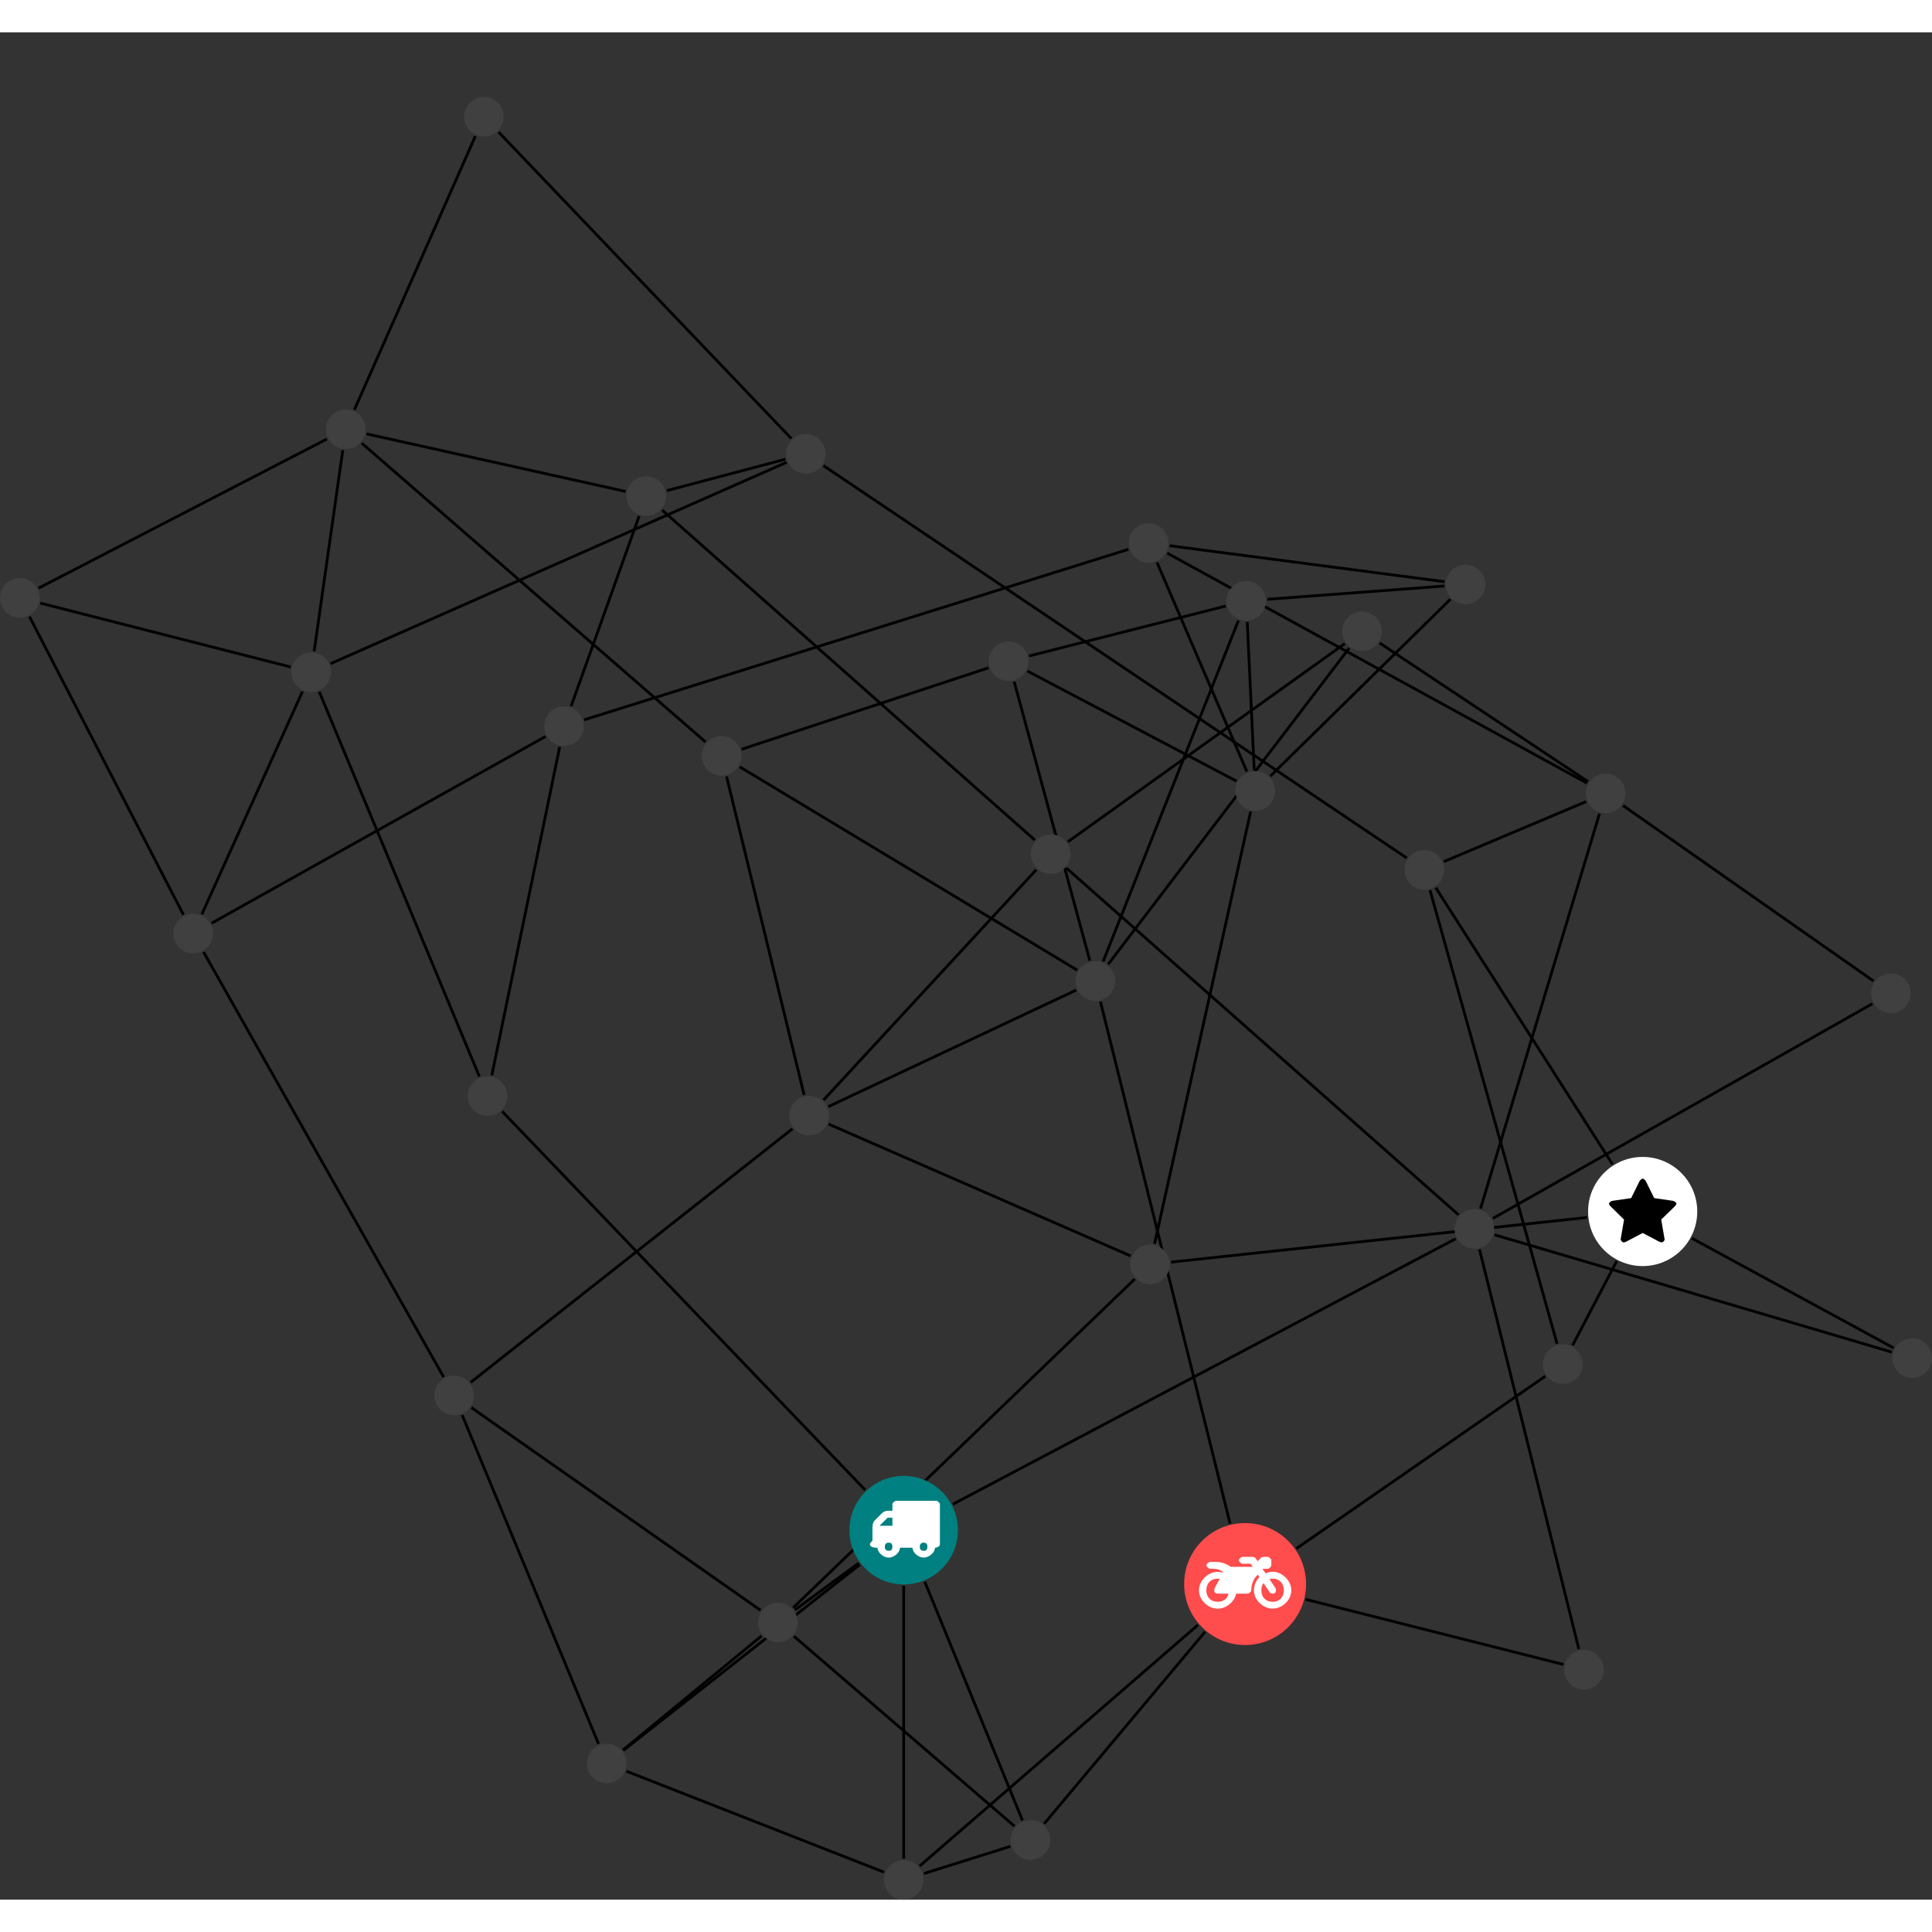 <?xml version="1.0" encoding="UTF-8"?>
<svg xmlns="http://www.w3.org/2000/svg" xmlns:xlink="http://www.w3.org/1999/xlink" width="275.251pt" height="275.251pt" viewBox="0.000 -9.210 275.251 266.040" version="1.1">
<rect x="0.000" y="-9.210" width="275.251" height="266.040" fill="#333333" stroke="none"/>
<defs>
<g>
<symbol overflow="visible" id="glyph0-0">
<path style="stroke:none;" d="M 1.422 -0.75 L 1.422 -7.922 L 3.562 -7.922 L 3.562 -0.891 L 1.422 -0.891 Z M 0.625 0 L 4.531 0 L 4.531 -8.812 L 0.438 -8.812 L 0.438 0 Z M 0.625 0 "/>
</symbol>
<symbol overflow="visible" id="glyph0-1">
<path style="stroke:none;" d="M 3.375 -0.844 C 3.375 -0.453 3.234 -0.266 2.844 -0.266 C 2.469 -0.266 2.297 -0.453 2.297 -0.844 C 2.297 -1.219 2.469 -1.422 2.844 -1.422 C 3.234 -1.422 3.375 -1.219 3.375 -0.844 Z M 1.594 -3.688 L 1.594 -3.859 C 1.594 -3.875 1.578 -3.875 1.594 -3.891 L 2.688 -4.969 C 2.703 -5 2.656 -4.984 2.688 -4.984 L 3.375 -4.984 L 3.375 -3.828 L 1.594 -3.828 Z M 8.359 -0.844 C 8.359 -0.453 8.219 -0.266 7.828 -0.266 C 7.453 -0.266 7.281 -0.453 7.281 -0.844 C 7.281 -1.219 7.453 -1.422 7.828 -1.422 C 8.219 -1.422 8.359 -1.219 8.359 -0.844 Z M 10.141 -6.891 C 10.141 -7.094 9.812 -7.391 9.609 -7.391 L 3.922 -7.391 C 3.719 -7.391 3.375 -7.094 3.375 -6.891 L 3.375 -5.969 L 2.672 -5.969 C 2.469 -5.969 2.078 -5.812 1.938 -5.672 L 0.844 -4.578 C 0.531 -4.266 0.531 -3.734 0.531 -3.328 L 0.531 -1.688 C 0.516 -1.688 0.172 -1.391 0.172 -1.203 C 0.172 -0.781 0.781 -0.703 1.062 -0.703 L 1.25 -0.703 C 1.25 -0.047 2.062 0.703 2.844 0.703 C 3.641 0.703 4.453 -0.047 4.453 -0.703 L 6.234 -0.703 C 6.234 -0.047 7.047 0.703 7.828 0.703 C 8.625 0.703 9.438 -0.047 9.438 -0.703 C 9.547 -0.703 10.141 -0.781 10.141 -1.203 Z M 10.141 -6.891 "/>
</symbol>
<symbol overflow="visible" id="glyph0-2">
<path style="stroke:none;" d="M 12.969 -2.906 C 12.844 -3.984 11.859 -5.016 10.781 -5.219 C 10.234 -5.328 9.703 -5.219 9.328 -5.031 L 8.875 -5.688 L 9.609 -5.688 C 9.812 -5.688 10.141 -5.984 10.141 -6.188 L 10.141 -6.891 C 10.141 -7.094 9.812 -7.391 9.609 -7.391 L 9.047 -7.391 C 8.969 -7.391 8.734 -7.312 8.656 -7.25 L 8.188 -6.766 L 7.891 -7.203 C 7.828 -7.281 7.594 -7.391 7.484 -7.391 L 6.078 -7.391 C 5.906 -7.391 5.547 -7.125 5.516 -6.953 C 5.484 -6.734 5.828 -6.406 6.047 -6.406 L 7.188 -6.406 L 7.484 -5.969 L 4.344 -5.969 C 4.141 -6.125 3.375 -6.672 2.141 -6.672 L 1.422 -6.672 C 1.219 -6.672 0.891 -6.375 0.891 -6.188 C 0.891 -5.984 1.219 -5.688 1.422 -5.688 L 1.781 -5.688 C 2.484 -5.688 2.906 -5.516 3.281 -5.188 L 3.25 -5.141 C 3.078 -5.188 2.797 -5.25 2.5 -5.25 C 1.109 -5.25 -0.172 -4 -0.172 -2.625 C -0.172 -1.25 1.109 0 2.5 0 C 3.75 0 4.953 -1.062 5.109 -2.141 L 6.766 -2.141 C 6.969 -2.141 7.281 -2.438 7.281 -2.625 C 7.281 -3.609 7.688 -4.391 8.219 -4.844 L 8.453 -4.5 C 7.969 -4.062 7.578 -3.203 7.672 -2.359 C 7.781 -1.172 8.969 -0.094 10.141 -0.016 C 11.703 0.094 13.156 -1.344 12.969 -2.906 Z M 2.5 -0.984 C 1.516 -0.984 0.875 -1.641 0.875 -2.625 C 0.875 -3.594 1.516 -4.281 2.5 -4.281 C 2.672 -4.281 2.844 -4.234 2.781 -4.25 L 2.047 -2.891 C 2 -2.781 2 -2.469 2.047 -2.359 C 2.125 -2.25 2.375 -2.141 2.5 -2.141 L 4.031 -2.141 C 3.891 -1.453 3.344 -0.984 2.5 -0.984 Z M 10.328 -0.984 C 9.344 -0.984 8.719 -1.641 8.719 -2.625 C 8.719 -3.109 8.859 -3.469 9.031 -3.641 L 9.906 -2.328 C 9.969 -2.219 10.203 -2.141 10.328 -2.141 C 10.391 -2.141 10.594 -2.188 10.641 -2.234 C 10.812 -2.344 10.844 -2.75 10.734 -2.922 L 9.875 -4.219 C 9.859 -4.219 10.094 -4.281 10.328 -4.281 C 11.297 -4.281 11.922 -3.594 11.922 -2.625 C 11.922 -1.641 11.297 -0.984 10.328 -0.984 Z M 10.328 -0.984 "/>
</symbol>
<symbol overflow="visible" id="glyph0-3">
<path style="stroke:none;" d="M 9.438 -5.078 C 9.438 -5.25 9.078 -5.453 8.938 -5.469 L 6.266 -5.859 L 5.078 -8.266 C 5.031 -8.375 4.75 -8.641 4.625 -8.641 C 4.5 -8.641 4.234 -8.375 4.172 -8.266 L 2.984 -5.859 L 0.312 -5.469 C 0.172 -5.453 -0.172 -5.25 -0.172 -5.078 C -0.172 -4.969 -0.062 -4.781 0.016 -4.719 L 1.969 -2.797 L 1.5 -0.062 C 1.5 -0.016 1.5 0.016 1.5 0.047 C 1.5 0.203 1.75 0.453 1.906 0.453 C 1.984 0.453 2.188 0.406 2.25 0.359 L 4.625 -0.891 L 7 0.359 C 7.062 0.406 7.266 0.453 7.344 0.453 C 7.5 0.453 7.75 0.203 7.75 0.047 C 7.75 0.016 7.75 -0.016 7.734 -0.062 L 7.266 -2.797 L 9.234 -4.719 C 9.297 -4.781 9.438 -4.969 9.438 -5.078 Z M 9.438 -5.078 "/>
</symbol>
</g>
<clipPath id="clip1">
  <path d="M 125 243 L 150 243 L 150 256.828 L 125 256.828 Z M 125 243 "/>
</clipPath>
<clipPath id="clip2">
  <path d="M 125 212 L 177 212 L 177 256.828 L 125 256.828 Z M 125 212 "/>
</clipPath>
<clipPath id="clip3">
  <path d="M 83 232 L 132 232 L 132 256.828 L 83 256.828 Z M 83 232 "/>
</clipPath>
<clipPath id="clip4">
  <path d="M 235 156 L 275.25 156 L 275.25 184 L 235 184 Z M 235 156 "/>
</clipPath>
<clipPath id="clip5">
  <path d="M 207 156 L 275.25 156 L 275.25 185 L 207 185 Z M 207 156 "/>
</clipPath>
<clipPath id="clip6">
  <path d="M 125 251 L 132 251 L 132 256.828 L 125 256.828 Z M 125 251 "/>
</clipPath>
<clipPath id="clip7">
  <path d="M 269 176 L 275.25 176 L 275.25 183 L 269 183 Z M 269 176 "/>
</clipPath>
</defs>
<g id="surface1">
<path style="fill:none;stroke-width:0.399;stroke-linecap:butt;stroke-linejoin:miter;stroke:rgb(0%,0%,0%);stroke-opacity:1;stroke-miterlimit:10;" d="M -0.002 -7.926 L -0.002 -46.809 " transform="matrix(1,0,0,-1,128.748,204.187)"/>
<path style="fill:none;stroke-width:0.399;stroke-linecap:butt;stroke-linejoin:miter;stroke:rgb(0%,0%,0%);stroke-opacity:1;stroke-miterlimit:10;" d="M 3.002 -7.34 L 16.924 -41.352 " transform="matrix(1,0,0,-1,128.748,204.187)"/>
<path style="fill:none;stroke-width:0.399;stroke-linecap:butt;stroke-linejoin:miter;stroke:rgb(0%,0%,0%);stroke-opacity:1;stroke-miterlimit:10;" d="M -5.486 5.722 L -57.205 59.664 " transform="matrix(1,0,0,-1,128.748,204.187)"/>
<path style="fill:none;stroke-width:0.399;stroke-linecap:butt;stroke-linejoin:miter;stroke:rgb(0%,0%,0%);stroke-opacity:1;stroke-miterlimit:10;" d="M 7.014 3.703 L 78.643 41.519 " transform="matrix(1,0,0,-1,128.748,204.187)"/>
<path style="fill:none;stroke-width:0.399;stroke-linecap:butt;stroke-linejoin:miter;stroke:rgb(0%,0%,0%);stroke-opacity:1;stroke-miterlimit:10;" d="M -6.393 -4.688 L -15.49 -11.36 " transform="matrix(1,0,0,-1,128.748,204.187)"/>
<path style="fill:none;stroke-width:0.399;stroke-linecap:butt;stroke-linejoin:miter;stroke:rgb(0%,0%,0%);stroke-opacity:1;stroke-miterlimit:10;" d="M -6.236 -4.899 L -39.943 -31.375 " transform="matrix(1,0,0,-1,128.748,204.187)"/>
<g clip-path="url(#clip1)" clip-rule="nonzero">
<path style="fill:none;stroke-width:0.399;stroke-linecap:butt;stroke-linejoin:miter;stroke:rgb(0%,0%,0%);stroke-opacity:1;stroke-miterlimit:10;" d="M 2.881 -48.918 L 15.19 -45.051 " transform="matrix(1,0,0,-1,128.748,204.187)"/>
</g>
<g clip-path="url(#clip2)" clip-rule="nonzero">
<path style="fill:none;stroke-width:0.399;stroke-linecap:butt;stroke-linejoin:miter;stroke:rgb(0%,0%,0%);stroke-opacity:1;stroke-miterlimit:10;" d="M 2.279 -47.848 L 41.928 -13.497 " transform="matrix(1,0,0,-1,128.748,204.187)"/>
</g>
<g clip-path="url(#clip3)" clip-rule="nonzero">
<path style="fill:none;stroke-width:0.399;stroke-linecap:butt;stroke-linejoin:miter;stroke:rgb(0%,0%,0%);stroke-opacity:1;stroke-miterlimit:10;" d="M -2.811 -48.723 L -39.506 -34.34 " transform="matrix(1,0,0,-1,128.748,204.187)"/>
</g>
<path style="fill:none;stroke-width:0.399;stroke-linecap:butt;stroke-linejoin:miter;stroke:rgb(0%,0%,0%);stroke-opacity:1;stroke-miterlimit:10;" d="M 20.006 -41.833 L 42.932 -14.485 " transform="matrix(1,0,0,-1,128.748,204.187)"/>
<path style="fill:none;stroke-width:0.399;stroke-linecap:butt;stroke-linejoin:miter;stroke:rgb(0%,0%,0%);stroke-opacity:1;stroke-miterlimit:10;" d="M 15.783 -42.176 L -15.635 -15.114 " transform="matrix(1,0,0,-1,128.748,204.187)"/>
<path style="fill:none;stroke-width:0.399;stroke-linecap:butt;stroke-linejoin:miter;stroke:rgb(0%,0%,0%);stroke-opacity:1;stroke-miterlimit:10;" d="M 57.26 -9.852 L 93.99 -19.133 " transform="matrix(1,0,0,-1,128.748,204.187)"/>
<path style="fill:none;stroke-width:0.399;stroke-linecap:butt;stroke-linejoin:miter;stroke:rgb(0%,0%,0%);stroke-opacity:1;stroke-miterlimit:10;" d="M 55.947 -2.618 L 91.416 21.941 " transform="matrix(1,0,0,-1,128.748,204.187)"/>
<path style="fill:none;stroke-width:0.399;stroke-linecap:butt;stroke-linejoin:miter;stroke:rgb(0%,0%,0%);stroke-opacity:1;stroke-miterlimit:10;" d="M 46.498 0.949 L 28.033 75.3 " transform="matrix(1,0,0,-1,128.748,204.187)"/>
<path style="fill:none;stroke-width:0.399;stroke-linecap:butt;stroke-linejoin:miter;stroke:rgb(0%,0%,0%);stroke-opacity:1;stroke-miterlimit:10;" d="M 96.189 -16.942 L 82.037 39.996 " transform="matrix(1,0,0,-1,128.748,204.187)"/>
<g clip-path="url(#clip4)" clip-rule="nonzero">
<path style="fill:none;stroke-width:0.399;stroke-linecap:butt;stroke-linejoin:miter;stroke:rgb(0%,0%,0%);stroke-opacity:1;stroke-miterlimit:10;" d="M 141.037 25.957 L 112.291 41.589 " transform="matrix(1,0,0,-1,128.748,204.187)"/>
</g>
<g clip-path="url(#clip5)" clip-rule="nonzero">
<path style="fill:none;stroke-width:0.399;stroke-linecap:butt;stroke-linejoin:miter;stroke:rgb(0%,0%,0%);stroke-opacity:1;stroke-miterlimit:10;" d="M 140.791 25.367 L 84.205 42.074 " transform="matrix(1,0,0,-1,128.748,204.187)"/>
</g>
<path style="fill:none;stroke-width:0.399;stroke-linecap:butt;stroke-linejoin:miter;stroke:rgb(0%,0%,0%);stroke-opacity:1;stroke-miterlimit:10;" d="M 95.299 26.335 L 101.584 38.335 " transform="matrix(1,0,0,-1,128.748,204.187)"/>
<path style="fill:none;stroke-width:0.399;stroke-linecap:butt;stroke-linejoin:miter;stroke:rgb(0%,0%,0%);stroke-opacity:1;stroke-miterlimit:10;" d="M 93.084 26.566 L 74.986 91.171 " transform="matrix(1,0,0,-1,128.748,204.187)"/>
<path style="fill:none;stroke-width:0.399;stroke-linecap:butt;stroke-linejoin:miter;stroke:rgb(0%,0%,0%);stroke-opacity:1;stroke-miterlimit:10;" d="M 100.986 52.121 L 75.799 91.535 " transform="matrix(1,0,0,-1,128.748,204.187)"/>
<path style="fill:none;stroke-width:0.399;stroke-linecap:butt;stroke-linejoin:miter;stroke:rgb(0%,0%,0%);stroke-opacity:1;stroke-miterlimit:10;" d="M 97.354 44.55 L 38.092 38.191 " transform="matrix(1,0,0,-1,128.748,204.187)"/>
<path style="fill:none;stroke-width:0.399;stroke-linecap:butt;stroke-linejoin:miter;stroke:rgb(0%,0%,0%);stroke-opacity:1;stroke-miterlimit:10;" d="M 71.67 95.761 L -11.432 151.664 " transform="matrix(1,0,0,-1,128.748,204.187)"/>
<path style="fill:none;stroke-width:0.399;stroke-linecap:butt;stroke-linejoin:miter;stroke:rgb(0%,0%,0%);stroke-opacity:1;stroke-miterlimit:10;" d="M 76.951 95.249 L 97.225 103.8 " transform="matrix(1,0,0,-1,128.748,204.187)"/>
<path style="fill:none;stroke-width:0.399;stroke-linecap:butt;stroke-linejoin:miter;stroke:rgb(0%,0%,0%);stroke-opacity:1;stroke-miterlimit:10;" d="M -57.717 199.191 L -16.018 155.531 " transform="matrix(1,0,0,-1,128.748,204.187)"/>
<path style="fill:none;stroke-width:0.399;stroke-linecap:butt;stroke-linejoin:miter;stroke:rgb(0%,0%,0%);stroke-opacity:1;stroke-miterlimit:10;" d="M -61.021 198.613 L -78.268 159.605 " transform="matrix(1,0,0,-1,128.748,204.187)"/>
<path style="fill:none;stroke-width:0.399;stroke-linecap:butt;stroke-linejoin:miter;stroke:rgb(0%,0%,0%);stroke-opacity:1;stroke-miterlimit:10;" d="M -16.693 152.132 L -81.658 123.449 " transform="matrix(1,0,0,-1,128.748,204.187)"/>
<path style="fill:none;stroke-width:0.399;stroke-linecap:butt;stroke-linejoin:miter;stroke:rgb(0%,0%,0%);stroke-opacity:1;stroke-miterlimit:10;" d="M -16.85 152.578 L -33.752 148.101 " transform="matrix(1,0,0,-1,128.748,204.187)"/>
<path style="fill:none;stroke-width:0.399;stroke-linecap:butt;stroke-linejoin:miter;stroke:rgb(0%,0%,0%);stroke-opacity:1;stroke-miterlimit:10;" d="M -82.17 155.46 L -123.252 134.21 " transform="matrix(1,0,0,-1,128.748,204.187)"/>
<path style="fill:none;stroke-width:0.399;stroke-linecap:butt;stroke-linejoin:miter;stroke:rgb(0%,0%,0%);stroke-opacity:1;stroke-miterlimit:10;" d="M -79.912 153.859 L -83.99 125.218 " transform="matrix(1,0,0,-1,128.748,204.187)"/>
<path style="fill:none;stroke-width:0.399;stroke-linecap:butt;stroke-linejoin:miter;stroke:rgb(0%,0%,0%);stroke-opacity:1;stroke-miterlimit:10;" d="M -76.541 156.191 L -39.615 147.984 " transform="matrix(1,0,0,-1,128.748,204.187)"/>
<path style="fill:none;stroke-width:0.399;stroke-linecap:butt;stroke-linejoin:miter;stroke:rgb(0%,0%,0%);stroke-opacity:1;stroke-miterlimit:10;" d="M -77.209 154.867 L -28.225 112.289 " transform="matrix(1,0,0,-1,128.748,204.187)"/>
<path style="fill:none;stroke-width:0.399;stroke-linecap:butt;stroke-linejoin:miter;stroke:rgb(0%,0%,0%);stroke-opacity:1;stroke-miterlimit:10;" d="M -123.006 132.078 L -87.342 122.976 " transform="matrix(1,0,0,-1,128.748,204.187)"/>
<path style="fill:none;stroke-width:0.399;stroke-linecap:butt;stroke-linejoin:miter;stroke:rgb(0%,0%,0%);stroke-opacity:1;stroke-miterlimit:10;" d="M -124.545 130.144 L -102.619 87.683 " transform="matrix(1,0,0,-1,128.748,204.187)"/>
<path style="fill:none;stroke-width:0.399;stroke-linecap:butt;stroke-linejoin:miter;stroke:rgb(0%,0%,0%);stroke-opacity:1;stroke-miterlimit:10;" d="M -85.658 119.48 L -99.99 87.753 " transform="matrix(1,0,0,-1,128.748,204.187)"/>
<path style="fill:none;stroke-width:0.399;stroke-linecap:butt;stroke-linejoin:miter;stroke:rgb(0%,0%,0%);stroke-opacity:1;stroke-miterlimit:10;" d="M -83.26 119.445 L -60.451 64.628 " transform="matrix(1,0,0,-1,128.748,204.187)"/>
<path style="fill:none;stroke-width:0.399;stroke-linecap:butt;stroke-linejoin:miter;stroke:rgb(0%,0%,0%);stroke-opacity:1;stroke-miterlimit:10;" d="M -98.6 86.476 L -51.029 113.078 " transform="matrix(1,0,0,-1,128.748,204.187)"/>
<path style="fill:none;stroke-width:0.399;stroke-linecap:butt;stroke-linejoin:miter;stroke:rgb(0%,0%,0%);stroke-opacity:1;stroke-miterlimit:10;" d="M -99.748 82.374 L -65.545 21.82 " transform="matrix(1,0,0,-1,128.748,204.187)"/>
<path style="fill:none;stroke-width:0.399;stroke-linecap:butt;stroke-linejoin:miter;stroke:rgb(0%,0%,0%);stroke-opacity:1;stroke-miterlimit:10;" d="M -58.682 64.796 L -49.006 111.597 " transform="matrix(1,0,0,-1,128.748,204.187)"/>
<path style="fill:none;stroke-width:0.399;stroke-linecap:butt;stroke-linejoin:miter;stroke:rgb(0%,0%,0%);stroke-opacity:1;stroke-miterlimit:10;" d="M -47.381 117.394 L -37.685 144.488 " transform="matrix(1,0,0,-1,128.748,204.187)"/>
<path style="fill:none;stroke-width:0.399;stroke-linecap:butt;stroke-linejoin:miter;stroke:rgb(0%,0%,0%);stroke-opacity:1;stroke-miterlimit:10;" d="M -45.518 115.453 L 32.018 139.742 " transform="matrix(1,0,0,-1,128.748,204.187)"/>
<path style="fill:none;stroke-width:0.399;stroke-linecap:butt;stroke-linejoin:miter;stroke:rgb(0%,0%,0%);stroke-opacity:1;stroke-miterlimit:10;" d="M -34.408 145.328 L 18.682 98.316 " transform="matrix(1,0,0,-1,128.748,204.187)"/>
<path style="fill:none;stroke-width:0.399;stroke-linecap:butt;stroke-linejoin:miter;stroke:rgb(0%,0%,0%);stroke-opacity:1;stroke-miterlimit:10;" d="M 62.842 126.308 L 23.393 98.074 " transform="matrix(1,0,0,-1,128.748,204.187)"/>
<path style="fill:none;stroke-width:0.399;stroke-linecap:butt;stroke-linejoin:miter;stroke:rgb(0%,0%,0%);stroke-opacity:1;stroke-miterlimit:10;" d="M 67.811 126.394 L 97.494 106.644 " transform="matrix(1,0,0,-1,128.748,204.187)"/>
<path style="fill:none;stroke-width:0.399;stroke-linecap:butt;stroke-linejoin:miter;stroke:rgb(0%,0%,0%);stroke-opacity:1;stroke-miterlimit:10;" d="M 63.467 125.664 L 29.139 80.628 " transform="matrix(1,0,0,-1,128.748,204.187)"/>
<path style="fill:none;stroke-width:0.399;stroke-linecap:butt;stroke-linejoin:miter;stroke:rgb(0%,0%,0%);stroke-opacity:1;stroke-miterlimit:10;" d="M 23.201 94.316 L 79.049 44.925 " transform="matrix(1,0,0,-1,128.748,204.187)"/>
<path style="fill:none;stroke-width:0.399;stroke-linecap:butt;stroke-linejoin:miter;stroke:rgb(0%,0%,0%);stroke-opacity:1;stroke-miterlimit:10;" d="M 18.893 94.097 L -11.424 61.277 " transform="matrix(1,0,0,-1,128.748,204.187)"/>
<path style="fill:none;stroke-width:0.399;stroke-linecap:butt;stroke-linejoin:miter;stroke:rgb(0%,0%,0%);stroke-opacity:1;stroke-miterlimit:10;" d="M 138.025 75.011 L 83.936 44.414 " transform="matrix(1,0,0,-1,128.748,204.187)"/>
<path style="fill:none;stroke-width:0.399;stroke-linecap:butt;stroke-linejoin:miter;stroke:rgb(0%,0%,0%);stroke-opacity:1;stroke-miterlimit:10;" d="M 138.182 78.23 L 102.479 103.242 " transform="matrix(1,0,0,-1,128.748,204.187)"/>
<path style="fill:none;stroke-width:0.399;stroke-linecap:butt;stroke-linejoin:miter;stroke:rgb(0%,0%,0%);stroke-opacity:1;stroke-miterlimit:10;" d="M 82.182 45.816 L 99.135 102.082 " transform="matrix(1,0,0,-1,128.748,204.187)"/>
<path style="fill:none;stroke-width:0.399;stroke-linecap:butt;stroke-linejoin:miter;stroke:rgb(0%,0%,0%);stroke-opacity:1;stroke-miterlimit:10;" d="M 97.357 106.421 L 37.545 139.195 " transform="matrix(1,0,0,-1,128.748,204.187)"/>
<path style="fill:none;stroke-width:0.399;stroke-linecap:butt;stroke-linejoin:miter;stroke:rgb(0%,0%,0%);stroke-opacity:1;stroke-miterlimit:10;" d="M 37.889 140.253 L 77.049 135.128 " transform="matrix(1,0,0,-1,128.748,204.187)"/>
<path style="fill:none;stroke-width:0.399;stroke-linecap:butt;stroke-linejoin:miter;stroke:rgb(0%,0%,0%);stroke-opacity:1;stroke-miterlimit:10;" d="M 36.088 137.875 L 48.889 108.085 " transform="matrix(1,0,0,-1,128.748,204.187)"/>
<path style="fill:none;stroke-width:0.399;stroke-linecap:butt;stroke-linejoin:miter;stroke:rgb(0%,0%,0%);stroke-opacity:1;stroke-miterlimit:10;" d="M 77.885 132.625 L 52.232 107.425 " transform="matrix(1,0,0,-1,128.748,204.187)"/>
<path style="fill:none;stroke-width:0.399;stroke-linecap:butt;stroke-linejoin:miter;stroke:rgb(0%,0%,0%);stroke-opacity:1;stroke-miterlimit:10;" d="M 77.029 134.511 L 51.815 132.625 " transform="matrix(1,0,0,-1,128.748,204.187)"/>
<path style="fill:none;stroke-width:0.399;stroke-linecap:butt;stroke-linejoin:miter;stroke:rgb(0%,0%,0%);stroke-opacity:1;stroke-miterlimit:10;" d="M 49.94 108.324 L 48.947 129.386 " transform="matrix(1,0,0,-1,128.748,204.187)"/>
<path style="fill:none;stroke-width:0.399;stroke-linecap:butt;stroke-linejoin:miter;stroke:rgb(0%,0%,0%);stroke-opacity:1;stroke-miterlimit:10;" d="M 47.412 106.718 L 17.619 122.402 " transform="matrix(1,0,0,-1,128.748,204.187)"/>
<path style="fill:none;stroke-width:0.399;stroke-linecap:butt;stroke-linejoin:miter;stroke:rgb(0%,0%,0%);stroke-opacity:1;stroke-miterlimit:10;" d="M 49.428 102.367 L 35.744 40.812 " transform="matrix(1,0,0,-1,128.748,204.187)"/>
<path style="fill:none;stroke-width:0.399;stroke-linecap:butt;stroke-linejoin:miter;stroke:rgb(0%,0%,0%);stroke-opacity:1;stroke-miterlimit:10;" d="M 45.881 131.66 L 17.877 124.55 " transform="matrix(1,0,0,-1,128.748,204.187)"/>
<path style="fill:none;stroke-width:0.399;stroke-linecap:butt;stroke-linejoin:miter;stroke:rgb(0%,0%,0%);stroke-opacity:1;stroke-miterlimit:10;" d="M 47.69 129.597 L 28.42 81.035 " transform="matrix(1,0,0,-1,128.748,204.187)"/>
<path style="fill:none;stroke-width:0.399;stroke-linecap:butt;stroke-linejoin:miter;stroke:rgb(0%,0%,0%);stroke-opacity:1;stroke-miterlimit:10;" d="M 15.74 120.894 L 26.518 81.14 " transform="matrix(1,0,0,-1,128.748,204.187)"/>
<path style="fill:none;stroke-width:0.399;stroke-linecap:butt;stroke-linejoin:miter;stroke:rgb(0%,0%,0%);stroke-opacity:1;stroke-miterlimit:10;" d="M 12.084 122.859 L -23.084 111.257 " transform="matrix(1,0,0,-1,128.748,204.187)"/>
<path style="fill:none;stroke-width:0.399;stroke-linecap:butt;stroke-linejoin:miter;stroke:rgb(0%,0%,0%);stroke-opacity:1;stroke-miterlimit:10;" d="M 24.725 79.785 L -23.365 108.753 " transform="matrix(1,0,0,-1,128.748,204.187)"/>
<path style="fill:none;stroke-width:0.399;stroke-linecap:butt;stroke-linejoin:miter;stroke:rgb(0%,0%,0%);stroke-opacity:1;stroke-miterlimit:10;" d="M 24.576 76.945 L -10.74 60.343 " transform="matrix(1,0,0,-1,128.748,204.187)"/>
<path style="fill:none;stroke-width:0.399;stroke-linecap:butt;stroke-linejoin:miter;stroke:rgb(0%,0%,0%);stroke-opacity:1;stroke-miterlimit:10;" d="M -25.236 107.378 L -14.185 61.992 " transform="matrix(1,0,0,-1,128.748,204.187)"/>
<path style="fill:none;stroke-width:0.399;stroke-linecap:butt;stroke-linejoin:miter;stroke:rgb(0%,0%,0%);stroke-opacity:1;stroke-miterlimit:10;" d="M -10.705 57.855 L 32.326 39.074 " transform="matrix(1,0,0,-1,128.748,204.187)"/>
<path style="fill:none;stroke-width:0.399;stroke-linecap:butt;stroke-linejoin:miter;stroke:rgb(0%,0%,0%);stroke-opacity:1;stroke-miterlimit:10;" d="M -15.842 57.191 L -61.693 21.058 " transform="matrix(1,0,0,-1,128.748,204.187)"/>
<path style="fill:none;stroke-width:0.399;stroke-linecap:butt;stroke-linejoin:miter;stroke:rgb(0%,0%,0%);stroke-opacity:1;stroke-miterlimit:10;" d="M 32.916 35.777 L -15.748 -11.055 " transform="matrix(1,0,0,-1,128.748,204.187)"/>
<path style="fill:none;stroke-width:0.399;stroke-linecap:butt;stroke-linejoin:miter;stroke:rgb(0%,0%,0%);stroke-opacity:1;stroke-miterlimit:10;" d="M -61.592 17.46 L -20.393 -11.415 " transform="matrix(1,0,0,-1,128.748,204.187)"/>
<path style="fill:none;stroke-width:0.399;stroke-linecap:butt;stroke-linejoin:miter;stroke:rgb(0%,0%,0%);stroke-opacity:1;stroke-miterlimit:10;" d="M -62.904 16.406 L -43.471 -30.454 " transform="matrix(1,0,0,-1,128.748,204.187)"/>
<path style="fill:none;stroke-width:0.399;stroke-linecap:butt;stroke-linejoin:miter;stroke:rgb(0%,0%,0%);stroke-opacity:1;stroke-miterlimit:10;" d="M -20.252 -15.063 L -39.986 -31.321 " transform="matrix(1,0,0,-1,128.748,204.187)"/>
<path style=" stroke:none;fill-rule:nonzero;fill:rgb(0%,50%,50%);fill-opacity:1;" d="M 136.477 204.188 C 136.477 199.918 133.016 196.457 128.746 196.457 C 124.48 196.457 121.02 199.918 121.02 204.188 C 121.02 208.457 124.48 211.914 128.746 211.914 C 133.016 211.914 136.477 208.457 136.477 204.188 Z M 136.477 204.188 "/>
<g style="fill:rgb(100%,100%,100%);fill-opacity:1;">
  <use xlink:href="#glyph0-1" x="123.766" y="207.39"/>
</g>
<g clip-path="url(#clip6)" clip-rule="nonzero">
<path style=" stroke:none;fill-rule:nonzero;fill:rgb(25%,25%,25%);fill-opacity:1;" d="M 131.566 254.012 C 131.566 252.457 130.305 251.195 128.746 251.195 C 127.191 251.195 125.93 252.457 125.93 254.012 C 125.93 255.57 127.191 256.828 128.746 256.828 C 130.305 256.828 131.566 255.57 131.566 254.012 Z M 131.566 254.012 "/>
</g>
<path style=" stroke:none;fill-rule:nonzero;fill:rgb(25%,25%,25%);fill-opacity:1;" d="M 149.633 248.332 C 149.633 246.773 148.371 245.512 146.816 245.512 C 145.258 245.512 143.996 246.773 143.996 248.332 C 143.996 249.887 145.258 251.148 146.816 251.148 C 148.371 251.148 149.633 249.887 149.633 248.332 Z M 149.633 248.332 "/>
<path style=" stroke:none;fill-rule:nonzero;fill:rgb(100%,29.999%,29.999%);fill-opacity:1;" d="M 186.074 211.863 C 186.074 207.066 182.188 203.176 177.391 203.176 C 172.59 203.176 168.703 207.066 168.703 211.863 C 168.703 216.66 172.59 220.551 177.391 220.551 C 182.188 220.551 186.074 216.66 186.074 211.863 Z M 186.074 211.863 "/>
<g style="fill:rgb(100%,100%,100%);fill-opacity:1;">
  <use xlink:href="#glyph0-2" x="170.988" y="215.375"/>
</g>
<path style=" stroke:none;fill-rule:nonzero;fill:rgb(25%,25%,25%);fill-opacity:1;" d="M 228.48 224.059 C 228.48 222.504 227.219 221.242 225.664 221.242 C 224.109 221.242 222.848 222.504 222.848 224.059 C 222.848 225.617 224.109 226.879 225.664 226.879 C 227.219 226.879 228.48 225.617 228.48 224.059 Z M 228.48 224.059 "/>
<g clip-path="url(#clip7)" clip-rule="nonzero">
<path style=" stroke:none;fill-rule:nonzero;fill:rgb(25%,25%,25%);fill-opacity:1;" d="M 275.25 179.676 C 275.25 178.117 273.988 176.855 272.434 176.855 C 270.875 176.855 269.613 178.117 269.613 179.676 C 269.613 181.23 270.875 182.492 272.434 182.492 C 273.988 182.492 275.25 181.23 275.25 179.676 Z M 275.25 179.676 "/>
</g>
<path style=" stroke:none;fill-rule:nonzero;fill:rgb(25%,25%,25%);fill-opacity:1;" d="M 225.461 180.527 C 225.461 178.969 224.199 177.707 222.645 177.707 C 221.086 177.707 219.824 178.969 219.824 180.527 C 219.824 182.082 221.086 183.344 222.645 183.344 C 224.199 183.344 225.461 182.082 225.461 180.527 Z M 225.461 180.527 "/>
<path style=" stroke:none;fill-rule:nonzero;fill:rgb(100%,100%,100%);fill-opacity:1;" d="M 241.805 158.785 C 241.805 154.492 238.324 151.012 234.031 151.012 C 229.734 151.012 226.254 154.492 226.254 158.785 C 226.254 163.082 229.734 166.562 234.031 166.562 C 238.324 166.562 241.805 163.082 241.805 158.785 Z M 241.805 158.785 "/>
<g style="fill:rgb(0%,0%,0%);fill-opacity:1;">
  <use xlink:href="#glyph0-3" x="229.407" y="162.736"/>
</g>
<path style=" stroke:none;fill-rule:nonzero;fill:rgb(25%,25%,25%);fill-opacity:1;" d="M 205.738 110.113 C 205.738 108.555 204.477 107.293 202.918 107.293 C 201.363 107.293 200.102 108.555 200.102 110.113 C 200.102 111.668 201.363 112.93 202.918 112.93 C 204.477 112.93 205.738 111.668 205.738 110.113 Z M 205.738 110.113 "/>
<path style=" stroke:none;fill-rule:nonzero;fill:rgb(25%,25%,25%);fill-opacity:1;" d="M 71.766 2.816 C 71.766 1.262 70.504 0 68.945 0 C 67.391 0 66.129 1.262 66.129 2.816 C 66.129 4.375 67.391 5.637 68.945 5.637 C 70.504 5.637 71.766 4.375 71.766 2.816 Z M 71.766 2.816 "/>
<path style=" stroke:none;fill-rule:nonzero;fill:rgb(25%,25%,25%);fill-opacity:1;" d="M 117.633 50.84 C 117.633 49.281 116.371 48.02 114.812 48.02 C 113.258 48.02 111.996 49.281 111.996 50.84 C 111.996 52.395 113.258 53.656 114.812 53.656 C 116.371 53.656 117.633 52.395 117.633 50.84 Z M 117.633 50.84 "/>
<path style=" stroke:none;fill-rule:nonzero;fill:rgb(25%,25%,25%);fill-opacity:1;" d="M 52.078 47.344 C 52.078 45.785 50.816 44.523 49.262 44.523 C 47.703 44.523 46.441 45.785 46.441 47.344 C 46.441 48.898 47.703 50.16 49.262 50.16 C 50.816 50.16 52.078 48.898 52.078 47.344 Z M 52.078 47.344 "/>
<path style=" stroke:none;fill-rule:nonzero;fill:rgb(25%,25%,25%);fill-opacity:1;" d="M 5.637 71.363 C 5.637 69.809 4.375 68.547 2.816 68.547 C 1.262 68.547 0 69.809 0 71.363 C 0 72.922 1.262 74.184 2.816 74.184 C 4.375 74.184 5.637 72.922 5.637 71.363 Z M 5.637 71.363 "/>
<path style=" stroke:none;fill-rule:nonzero;fill:rgb(25%,25%,25%);fill-opacity:1;" d="M 47.148 81.957 C 47.148 80.402 45.887 79.141 44.332 79.141 C 42.777 79.141 41.516 80.402 41.516 81.957 C 41.516 83.512 42.777 84.773 44.332 84.773 C 45.887 84.773 47.148 83.512 47.148 81.957 Z M 47.148 81.957 "/>
<path style=" stroke:none;fill-rule:nonzero;fill:rgb(25%,25%,25%);fill-opacity:1;" d="M 30.336 119.188 C 30.336 117.629 29.074 116.367 27.516 116.367 C 25.961 116.367 24.699 117.629 24.699 119.188 C 24.699 120.742 25.961 122.004 27.516 122.004 C 29.074 122.004 30.336 120.742 30.336 119.188 Z M 30.336 119.188 "/>
<path style=" stroke:none;fill-rule:nonzero;fill:rgb(25%,25%,25%);fill-opacity:1;" d="M 72.273 142.348 C 72.273 140.789 71.012 139.527 69.457 139.527 C 67.898 139.527 66.637 140.789 66.637 142.348 C 66.637 143.902 67.898 145.164 69.457 145.164 C 71.012 145.164 72.273 143.902 72.273 142.348 Z M 72.273 142.348 "/>
<path style=" stroke:none;fill-rule:nonzero;fill:rgb(25%,25%,25%);fill-opacity:1;" d="M 83.172 89.637 C 83.172 88.082 81.91 86.82 80.352 86.82 C 78.797 86.82 77.535 88.082 77.535 89.637 C 77.535 91.195 78.797 92.453 80.352 92.453 C 81.91 92.453 83.172 91.195 83.172 89.637 Z M 83.172 89.637 "/>
<path style=" stroke:none;fill-rule:nonzero;fill:rgb(25%,25%,25%);fill-opacity:1;" d="M 94.898 56.859 C 94.898 55.305 93.637 54.043 92.078 54.043 C 90.523 54.043 89.262 55.305 89.262 56.859 C 89.262 58.418 90.523 59.68 92.078 59.68 C 93.637 59.68 94.898 58.418 94.898 56.859 Z M 94.898 56.859 "/>
<path style=" stroke:none;fill-rule:nonzero;fill:rgb(25%,25%,25%);fill-opacity:1;" d="M 196.863 76.125 C 196.863 74.57 195.602 73.309 194.043 73.309 C 192.488 73.309 191.227 74.57 191.227 76.125 C 191.227 77.68 192.488 78.941 194.043 78.941 C 195.602 78.941 196.863 77.68 196.863 76.125 Z M 196.863 76.125 "/>
<path style=" stroke:none;fill-rule:nonzero;fill:rgb(25%,25%,25%);fill-opacity:1;" d="M 152.504 107.871 C 152.504 106.316 151.242 105.055 149.688 105.055 C 148.129 105.055 146.867 106.316 146.867 107.871 C 146.867 109.43 148.129 110.691 149.688 110.691 C 151.242 110.691 152.504 109.43 152.504 107.871 Z M 152.504 107.871 "/>
<path style=" stroke:none;fill-rule:nonzero;fill:rgb(25%,25%,25%);fill-opacity:1;" d="M 272.219 127.688 C 272.219 126.133 270.957 124.871 269.398 124.871 C 267.844 124.871 266.582 126.133 266.582 127.688 C 266.582 129.246 267.844 130.508 269.398 130.508 C 270.957 130.508 272.219 129.246 272.219 127.688 Z M 272.219 127.688 "/>
<path style=" stroke:none;fill-rule:nonzero;fill:rgb(25%,25%,25%);fill-opacity:1;" d="M 212.875 161.262 C 212.875 159.703 211.613 158.441 210.055 158.441 C 208.5 158.441 207.238 159.703 207.238 161.262 C 207.238 162.816 208.5 164.078 210.055 164.078 C 211.613 164.078 212.875 162.816 212.875 161.262 Z M 212.875 161.262 "/>
<path style=" stroke:none;fill-rule:nonzero;fill:rgb(25%,25%,25%);fill-opacity:1;" d="M 231.57 99.215 C 231.57 97.66 230.309 96.398 228.754 96.398 C 227.195 96.398 225.934 97.66 225.934 99.215 C 225.934 100.773 227.195 102.035 228.754 102.035 C 230.309 102.035 231.57 100.773 231.57 99.215 Z M 231.57 99.215 "/>
<path style=" stroke:none;fill-rule:nonzero;fill:rgb(25%,25%,25%);fill-opacity:1;" d="M 166.465 63.543 C 166.465 61.988 165.203 60.727 163.645 60.727 C 162.09 60.727 160.828 61.988 160.828 63.543 C 160.828 65.098 162.09 66.359 163.645 66.359 C 165.203 66.359 166.465 65.098 166.465 63.543 Z M 166.465 63.543 "/>
<path style=" stroke:none;fill-rule:nonzero;fill:rgb(25%,25%,25%);fill-opacity:1;" d="M 211.605 69.449 C 211.605 67.895 210.344 66.633 208.785 66.633 C 207.23 66.633 205.969 67.895 205.969 69.449 C 205.969 71.008 207.23 72.27 208.785 72.27 C 210.344 72.27 211.605 71.008 211.605 69.449 Z M 211.605 69.449 "/>
<path style=" stroke:none;fill-rule:nonzero;fill:rgb(25%,25%,25%);fill-opacity:1;" d="M 181.645 98.879 C 181.645 97.32 180.383 96.059 178.828 96.059 C 177.273 96.059 176.012 97.32 176.012 98.879 C 176.012 100.434 177.273 101.695 178.828 101.695 C 180.383 101.695 181.645 100.434 181.645 98.879 Z M 181.645 98.879 "/>
<path style=" stroke:none;fill-rule:nonzero;fill:rgb(25%,25%,25%);fill-opacity:1;" d="M 180.367 71.785 C 180.367 70.23 179.105 68.969 177.551 68.969 C 175.996 68.969 174.734 70.23 174.734 71.785 C 174.734 73.344 175.996 74.605 177.551 74.605 C 179.105 74.605 180.367 73.344 180.367 71.785 Z M 180.367 71.785 "/>
<path style=" stroke:none;fill-rule:nonzero;fill:rgb(25%,25%,25%);fill-opacity:1;" d="M 146.516 80.383 C 146.516 78.828 145.254 77.566 143.699 77.566 C 142.141 77.566 140.879 78.828 140.879 80.383 C 140.879 81.938 142.141 83.199 143.699 83.199 C 145.254 83.199 146.516 81.938 146.516 80.383 Z M 146.516 80.383 "/>
<path style=" stroke:none;fill-rule:nonzero;fill:rgb(25%,25%,25%);fill-opacity:1;" d="M 158.875 125.961 C 158.875 124.402 157.613 123.141 156.055 123.141 C 154.5 123.141 153.238 124.402 153.238 125.961 C 153.238 127.516 154.5 128.777 156.055 128.777 C 157.613 128.777 158.875 127.516 158.875 125.961 Z M 158.875 125.961 "/>
<path style=" stroke:none;fill-rule:nonzero;fill:rgb(25%,25%,25%);fill-opacity:1;" d="M 105.617 93.879 C 105.617 92.32 104.355 91.059 102.801 91.059 C 101.242 91.059 99.98 92.32 99.98 93.879 C 99.98 95.434 101.242 96.695 102.801 96.695 C 104.355 96.695 105.617 95.434 105.617 93.879 Z M 105.617 93.879 "/>
<path style=" stroke:none;fill-rule:nonzero;fill:rgb(25%,25%,25%);fill-opacity:1;" d="M 118.094 145.129 C 118.094 143.57 116.832 142.309 115.277 142.309 C 113.719 142.309 112.457 143.57 112.457 145.129 C 112.457 146.684 113.719 147.945 115.277 147.945 C 116.832 147.945 118.094 146.684 118.094 145.129 Z M 118.094 145.129 "/>
<path style=" stroke:none;fill-rule:nonzero;fill:rgb(25%,25%,25%);fill-opacity:1;" d="M 166.656 166.32 C 166.656 164.762 165.395 163.5 163.84 163.5 C 162.281 163.5 161.02 164.762 161.02 166.32 C 161.02 167.875 162.281 169.137 163.84 169.137 C 165.395 169.137 166.656 167.875 166.656 166.32 Z M 166.656 166.32 "/>
<path style=" stroke:none;fill-rule:nonzero;fill:rgb(25%,25%,25%);fill-opacity:1;" d="M 67.504 184.996 C 67.504 183.438 66.242 182.176 64.688 182.176 C 63.129 182.176 61.867 183.438 61.867 184.996 C 61.867 186.551 63.129 187.812 64.688 187.812 C 66.242 187.812 67.504 186.551 67.504 184.996 Z M 67.504 184.996 "/>
<path style=" stroke:none;fill-rule:nonzero;fill:rgb(25%,25%,25%);fill-opacity:1;" d="M 113.645 217.332 C 113.645 215.777 112.383 214.516 110.824 214.516 C 109.27 214.516 108.008 215.777 108.008 217.332 C 108.008 218.887 109.27 220.148 110.824 220.148 C 112.383 220.148 113.645 218.887 113.645 217.332 Z M 113.645 217.332 "/>
<path style=" stroke:none;fill-rule:nonzero;fill:rgb(25%,25%,25%);fill-opacity:1;" d="M 89.254 237.426 C 89.254 235.871 87.992 234.609 86.434 234.609 C 84.879 234.609 83.617 235.871 83.617 237.426 C 83.617 238.984 84.879 240.246 86.434 240.246 C 87.992 240.246 89.254 238.984 89.254 237.426 Z M 89.254 237.426 "/>
</g>
</svg>

